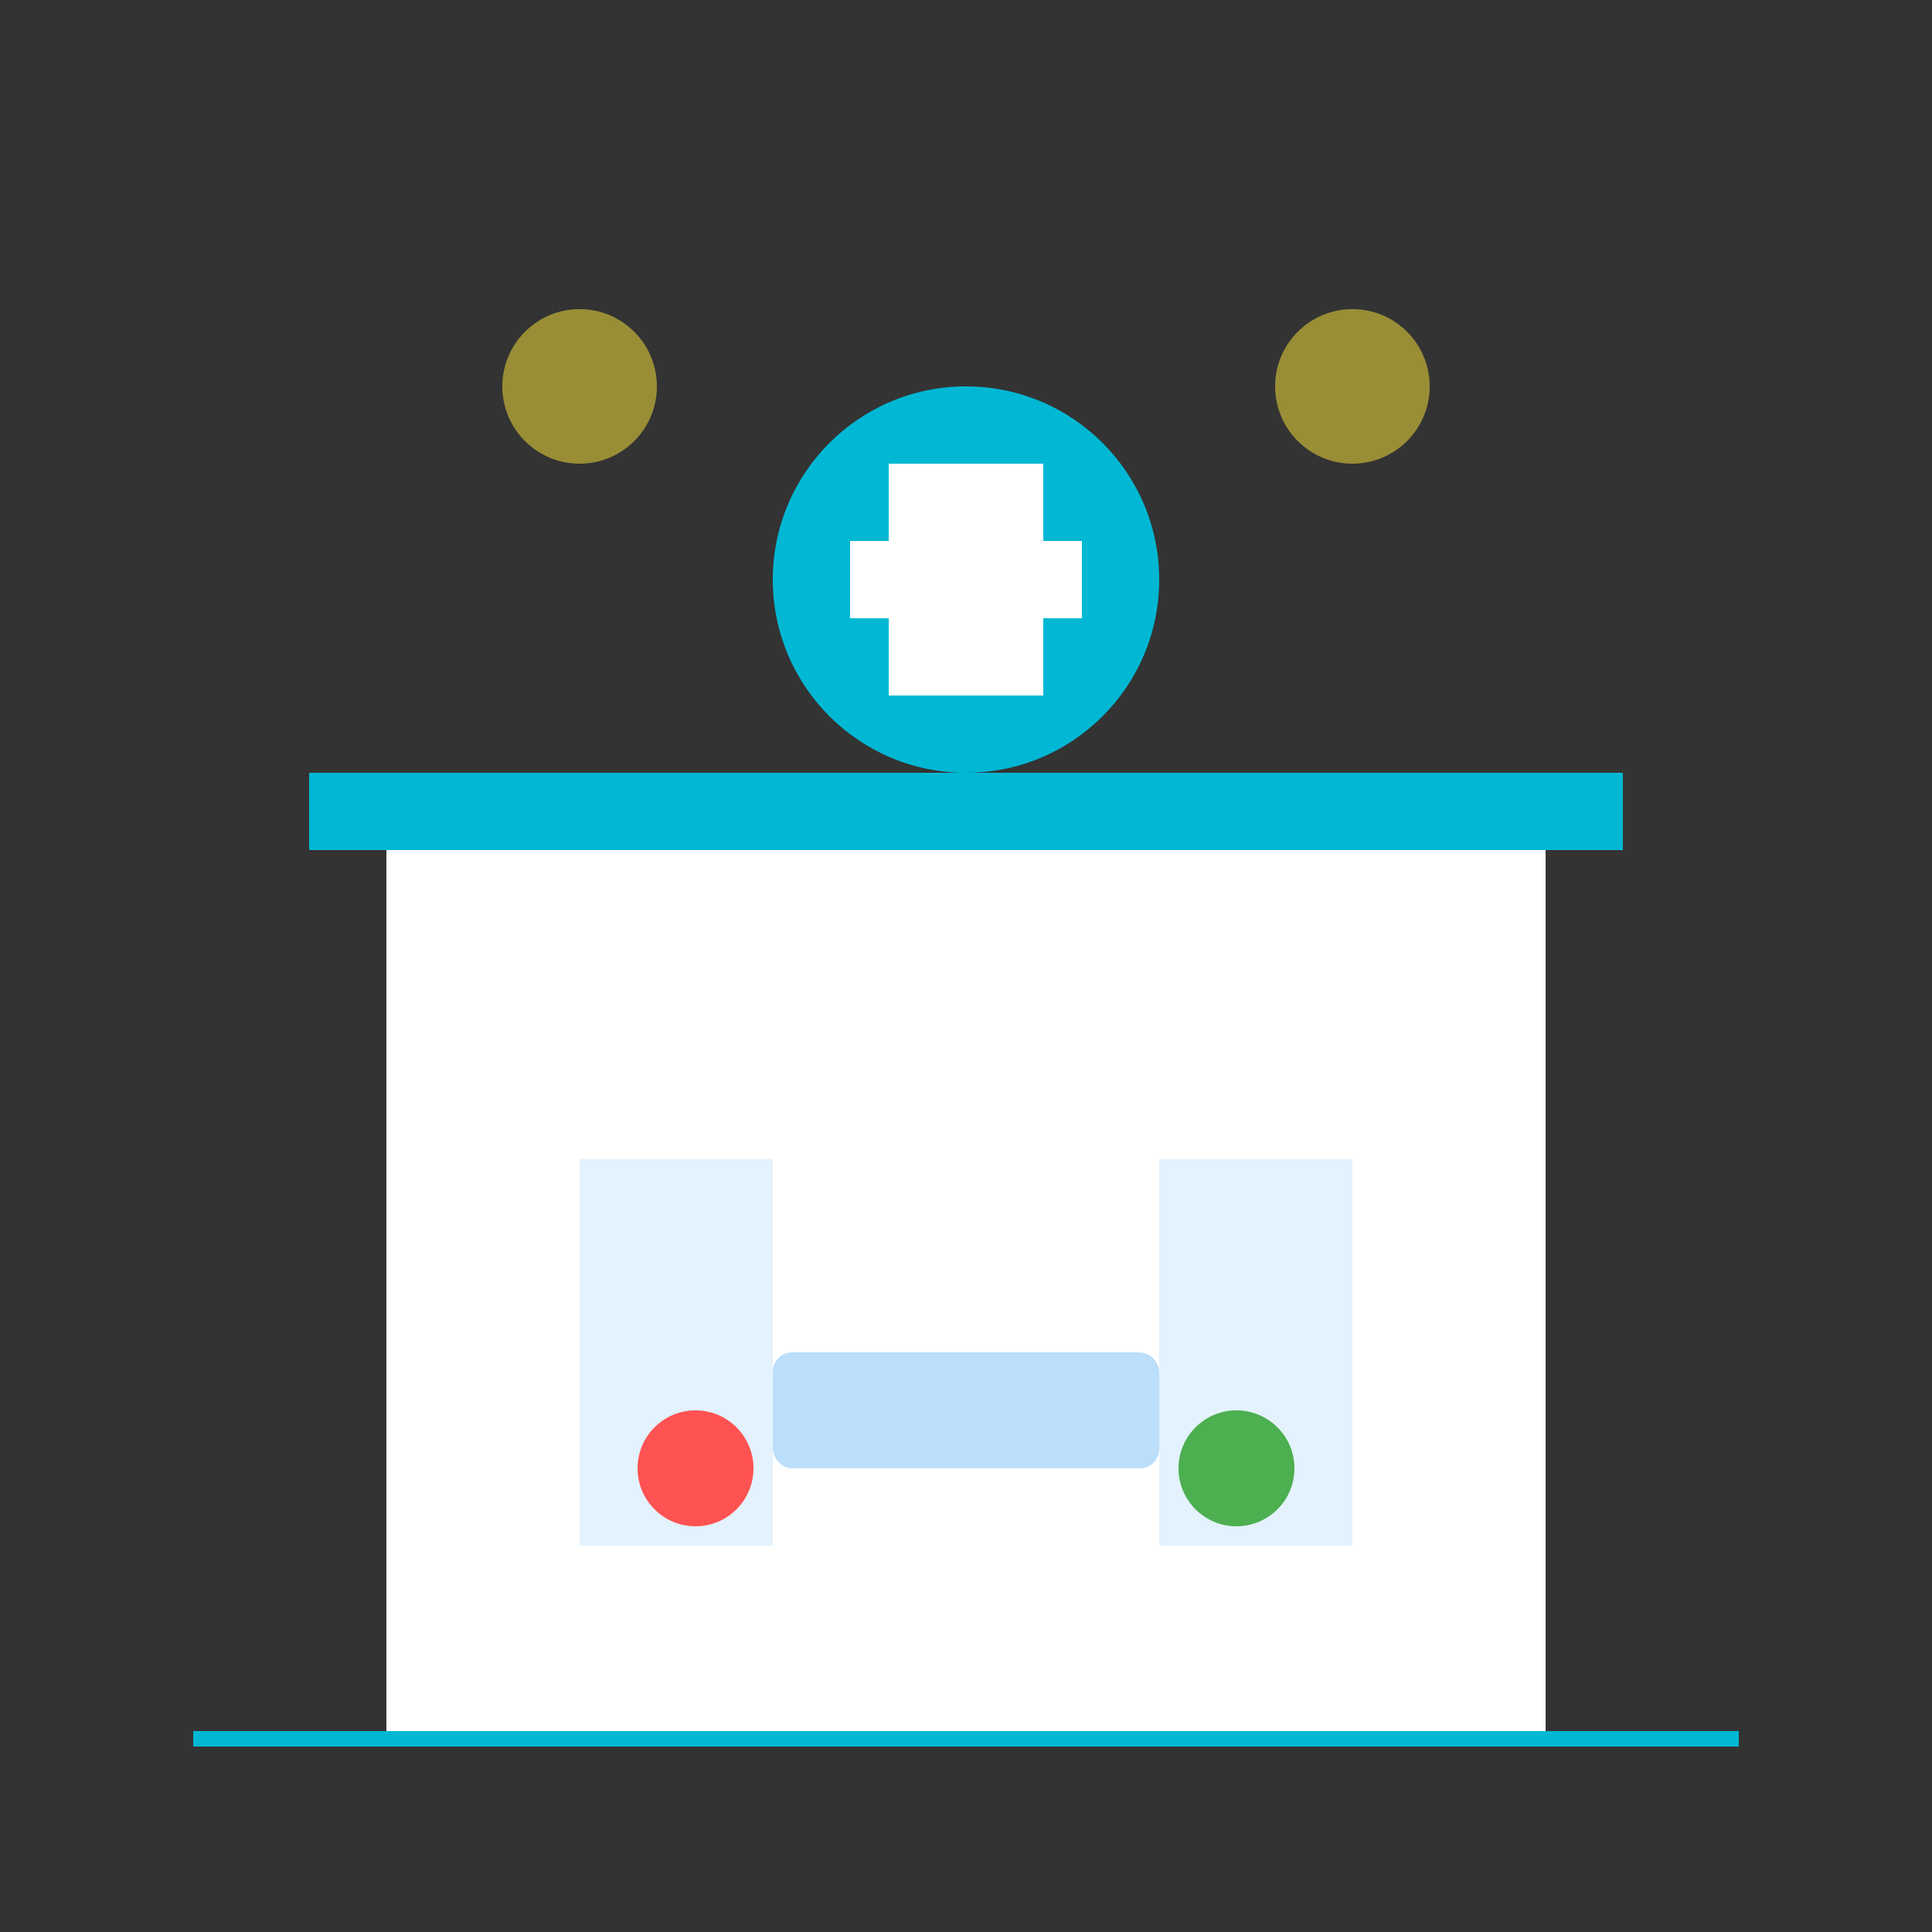 <svg width="500" height="500" viewBox="0 0 500 500" fill="none" xmlns="http://www.w3.org/2000/svg">
  <rect x="0" y="0" width="500" height="500" fill="#333333" stroke="none"/>
  <!-- Pharmacy Building -->
  <path d="M100 200h300v250H100z" fill="#ffffff"/>
  <path d="M80 200h340v20H80z" fill="#00b8d4"/>
  <path d="M150 300h50v100h-50z" fill="#e3f2fd"/>
  <path d="M300 300h50v100h-50z" fill="#e3f2fd"/>
  
  <!-- Pharmacy Sign -->
  <circle cx="250" cy="150" r="50" fill="#00b8d4"/>
  <path d="M230 120h40v60h-40z" fill="#ffffff"/>
  <path d="M220 140h60v20h-60z" fill="#ffffff"/>
  
  <!-- Medical Items -->
  <circle cx="180" cy="380" r="15" fill="#ff5252"/>
  <circle cx="320" cy="380" r="15" fill="#4caf50"/>
  <rect x="200" y="350" width="100" height="30" rx="5" fill="#bbdefb"/>
  
  <!-- Decorative Elements -->
  <path d="M50 450h400" stroke="#00b8d4" stroke-width="4"/>
  <circle cx="150" cy="100" r="20" fill="#ffeb3b" opacity="0.5"/>
  <circle cx="350" cy="100" r="20" fill="#ffeb3b" opacity="0.5"/>
</svg>
